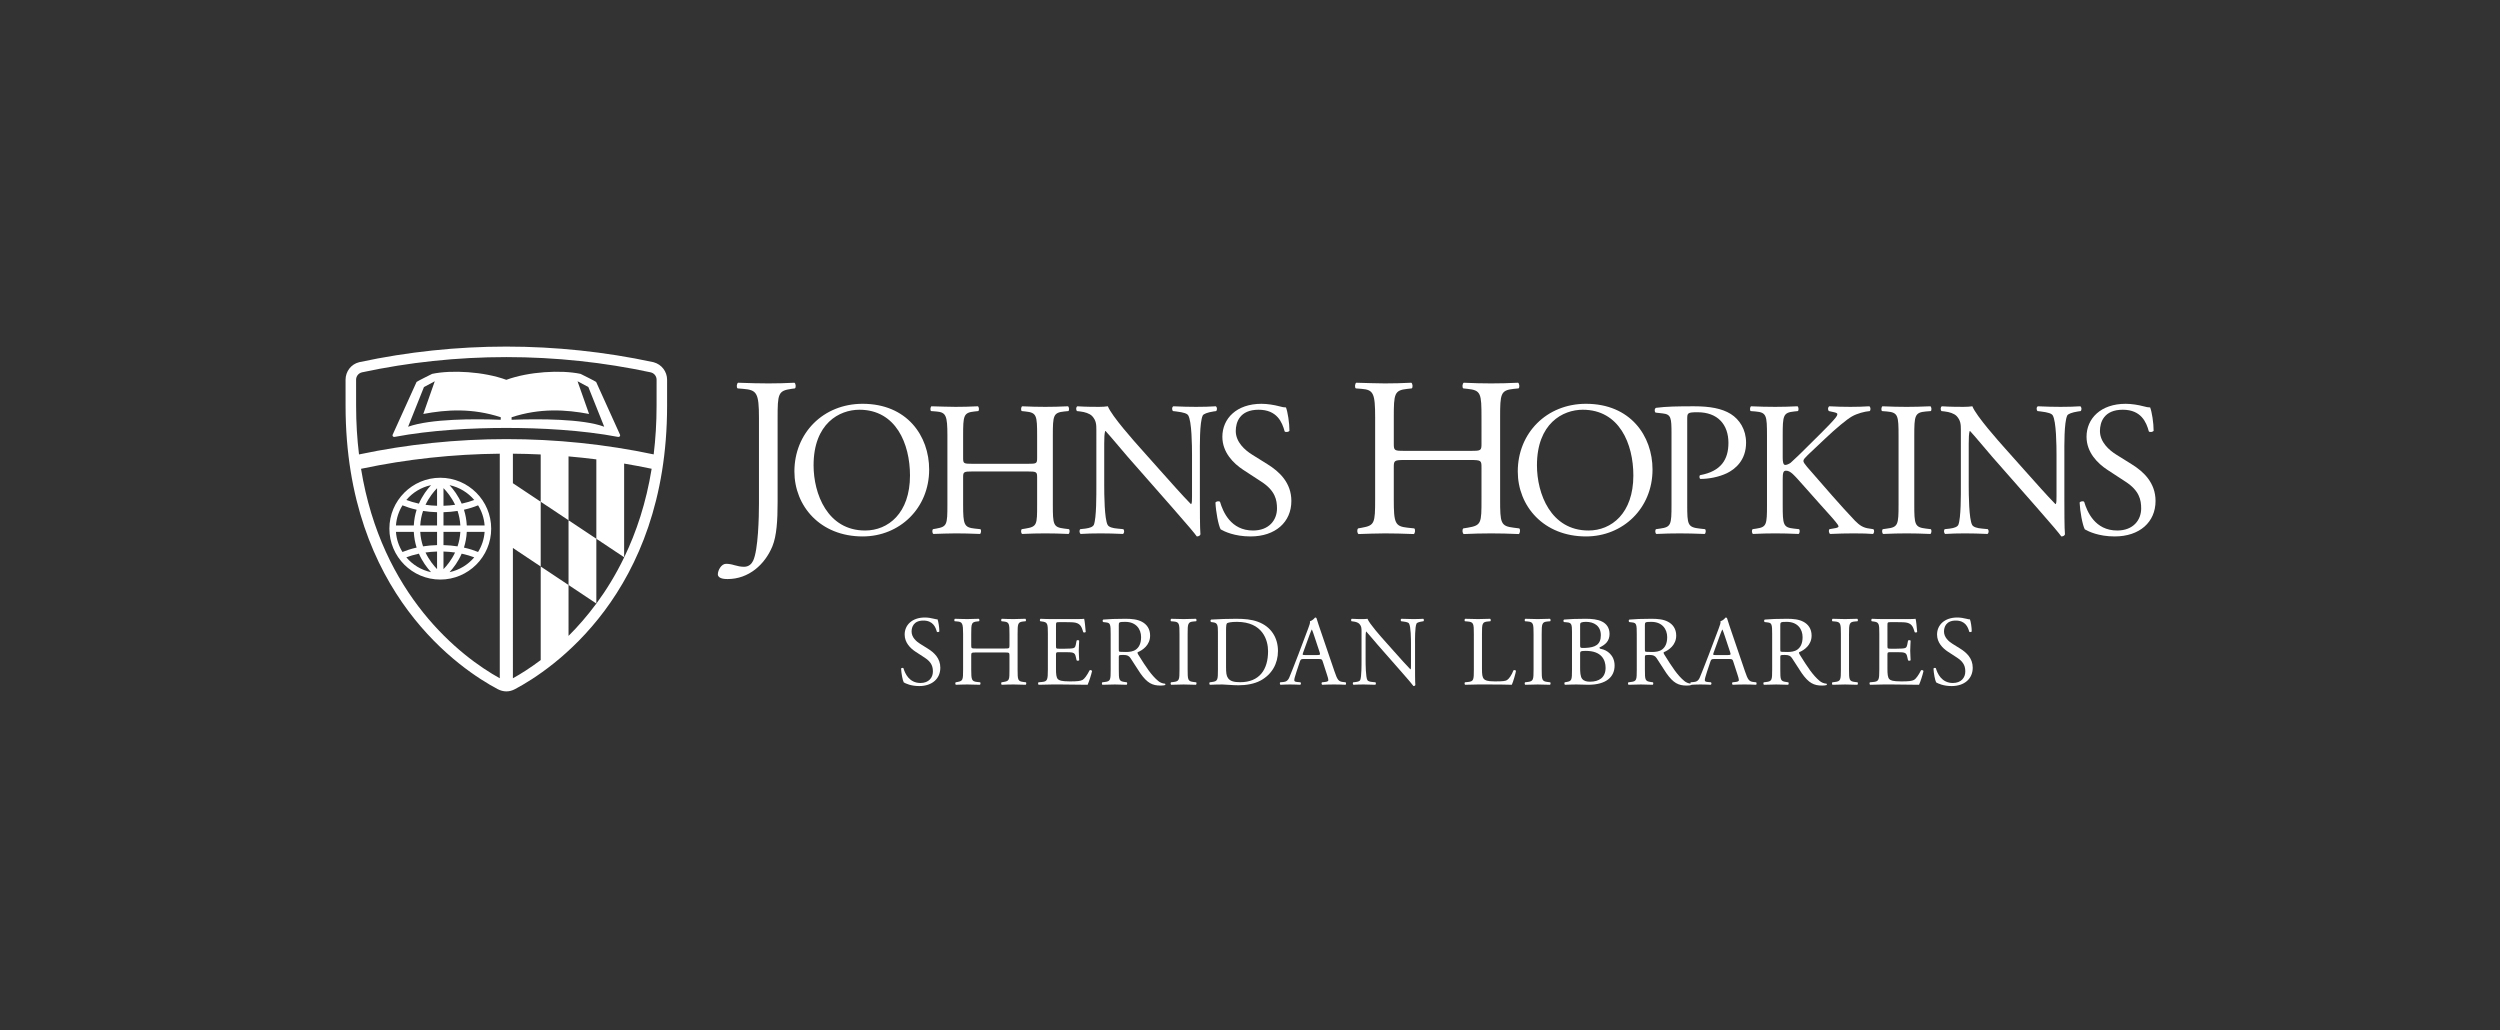 <?xml version="1.0" encoding="iso-8859-1"?>
<!-- Generator: Adobe Illustrator 25.4.1, SVG Export Plug-In . SVG Version: 6.00 Build 0)  -->
<svg version="1.1" id="Layer_1" xmlns="http://www.w3.org/2000/svg" xmlns:xlink="http://www.w3.org/1999/xlink" x="0px" y="0px"
	 viewBox="0 0 313 129" style="enable-background:new 0 0 313 129;" xml:space="preserve">
<rect x="0" y="0" width="313" height="129" fill="#333333" stroke="none"/>
<g>
	<defs>
		<rect id="SVGID_1_" x="43.266" y="43.392" width="40.255" height="43.376"/>
	</defs>
	<clipPath id="SVGID_00000065045883250438473670000018253698119100975784_">
		<use xlink:href="#SVGID_1_"  style="overflow:visible;"/>
	</clipPath>
	<path style="clip-path:url(#SVGID_00000065045883250438473670000018253698119100975784_);fill:#FFFFFF;" d="M74.636,47.82
		c-0.032-0.061-1.955-1.013-1.955-1.013c-2.445-0.513-6.474-0.288-9.283,0.745h-0.01c-2.811-1.033-6.836-1.258-9.282-0.745
		c0,0-1.924,0.952-1.953,1.013l-2.98,6.576c-0.097,0.183,0.056,0.339,0.225,0.305c4.53-0.86,9.732-1.125,13.993-1.125h0.004
		c4.26,0,9.463,0.265,13.992,1.125c0.171,0.034,0.322-0.122,0.226-0.305L74.636,47.82z M62.689,52.555
		c-3.229-0.128-8.801-0.128-11.595,0.872l1.986-4.97l1.353-0.724l-1.437,4.094c2.911-0.55,6.131-0.755,9.701,0.413L62.689,52.555z
		 M64.051,52.555V52.24c3.568-1.168,6.79-0.963,9.7-0.413l-1.444-4.094l1.355,0.724l1.986,4.97
		C72.997,52.427,67.424,52.427,64.051,52.555"/>
	<path style="clip-path:url(#SVGID_00000065045883250438473670000018253698119100975784_);fill:#FFFFFF;" d="M81.864,45.362
		l-0.02-0.008l-0.127-0.029c-5.998-1.283-12.163-1.933-18.324-1.933c-6.164,0-12.337,0.652-18.346,1.937l-0.059,0.012l-0.056,0.018
		c-0.961,0.237-1.667,1.139-1.667,2.182l0.002,3.265c0,23.548,14.571,33.101,19.037,35.468c0.357,0.19,0.728,0.287,1.096,0.287
		c0.37,0,0.737-0.097,1.091-0.29C68.945,83.91,83.52,74.354,83.52,50.806v-3.265C83.52,46.523,82.834,45.629,81.864,45.362
		 M62.572,84.919c-4.924-2.717-14.813-10.424-17.37-26.224l0.12-0.025c5.63-1.189,11.43-1.813,17.25-1.868V84.919z M78.15,69.775
		c-0.003,0.004-0.006,0.012-0.009,0.017c-1.046,2.167-2.229,4.088-3.475,5.773c-0.003,0.003-0.003,0.004-0.004,0.004
		c-1.134,1.533-2.311,2.882-3.482,4.045v-6.37l-3.484-2.318v11.715c-1.295,0.977-2.488,1.731-3.481,2.278V68.607l3.481,2.319v-8.107
		l3.484,2.316v-7.994c1.164,0.103,2.326,0.223,3.482,0.372v9.94l3.479,2.316v-11.73c1.114,0.19,2.223,0.393,3.326,0.626l0.119,0.026
		C80.896,62.957,79.67,66.628,78.15,69.775 M64.215,60.499v-3.697c1.162,0.01,2.323,0.04,3.481,0.097v5.919L64.215,60.499z
		 M82.203,50.806c0,2.145-0.13,4.169-0.363,6.084c-12.082-2.552-24.793-2.552-36.892,0.006c-0.234-1.918-0.364-3.944-0.364-6.09
		l-0.002-3.266c0-0.443,0.305-0.814,0.718-0.917l0.022-0.007c5.828-1.247,11.873-1.908,18.071-1.908
		c6.191,0,12.228,0.66,18.046,1.903l0.014,0.005c0.431,0.088,0.752,0.469,0.752,0.924L82.203,50.806z"/>
	<polygon style="clip-path:url(#SVGID_00000065045883250438473670000018253698119100975784_);fill:#FFFFFF;" points="74.662,67.453 
		71.18,65.136 71.18,73.244 74.662,75.561 	"/>
	<path style="clip-path:url(#SVGID_00000065045883250438473670000018253698119100975784_);fill:#FFFFFF;" d="M55.123,72.561
		c3.514,0,6.374-2.859,6.374-6.373c0-3.515-2.86-6.374-6.374-6.374s-6.373,2.859-6.373,6.374
		C48.75,69.702,51.609,72.561,55.123,72.561 M56.283,71.634c0.491-0.531,1.077-1.307,1.52-2.315c0.614,0.132,1.14,0.296,1.571,0.459
		C58.59,70.706,57.511,71.373,56.283,71.634 M59.856,69.107c-0.471-0.191-1.061-0.39-1.769-0.549
		c0.188-0.593,0.317-1.248,0.354-1.969h2.232C60.606,67.509,60.317,68.364,59.856,69.107 M59.856,63.268
		c0.461,0.744,0.75,1.598,0.817,2.518h-2.232c-0.037-0.719-0.166-1.377-0.354-1.968C58.798,63.657,59.385,63.459,59.856,63.268
		 M59.374,62.596c-0.431,0.164-0.957,0.328-1.571,0.461c-0.443-1.011-1.029-1.784-1.52-2.316
		C57.511,61.002,58.59,61.67,59.374,62.596 M55.524,61.113c0.434,0.446,1.01,1.15,1.455,2.088c-0.449,0.065-0.934,0.107-1.455,0.122
		V61.113z M55.524,64.128c0.635-0.018,1.226-0.074,1.763-0.159c0.182,0.545,0.309,1.151,0.349,1.817h-2.112V64.128z M55.524,66.589
		h2.112c-0.04,0.665-0.167,1.271-0.353,1.817c-0.534-0.087-1.124-0.14-1.759-0.159V66.589z M55.524,69.052
		c0.52,0.016,1.003,0.058,1.45,0.122c-0.443,0.935-1.017,1.639-1.45,2.083V69.052z M50.872,69.778
		c0.431-0.163,0.959-0.327,1.573-0.46c0.444,1.01,1.032,1.787,1.524,2.318C52.736,71.375,51.657,70.707,50.872,69.778 M54.72,71.253
		c-0.433-0.449-1.003-1.151-1.446-2.08c0.447-0.063,0.929-0.105,1.446-0.121V71.253z M54.72,68.247
		c-0.634,0.019-1.22,0.072-1.754,0.157c-0.186-0.544-0.314-1.15-0.352-1.815h2.106V68.247z M54.72,65.786h-2.106
		c0.038-0.665,0.166-1.271,0.352-1.817c0.534,0.085,1.12,0.141,1.754,0.159V65.786z M54.72,63.323
		c-0.517-0.015-0.999-0.057-1.446-0.121c0.443-0.93,1.013-1.633,1.446-2.08V63.323z M53.969,60.739
		c-0.492,0.532-1.08,1.306-1.524,2.318c-0.614-0.133-1.142-0.299-1.572-0.462C51.658,61.668,52.737,61,53.969,60.739 M50.389,63.268
		c0.472,0.191,1.061,0.389,1.774,0.55c-0.19,0.591-0.318,1.249-0.355,1.968h-2.235C49.638,64.866,49.929,64.011,50.389,63.268
		 M49.573,66.589h2.235c0.037,0.72,0.165,1.376,0.353,1.968c-0.711,0.16-1.3,0.359-1.772,0.55
		C49.928,68.364,49.638,67.509,49.573,66.589"/>
</g>
<g>
	<defs>
		<rect id="SVGID_00000045593704534737596240000012278696666423093169_" x="89.875" y="47.918" width="180" height="24.58"/>
	</defs>
	<clipPath id="SVGID_00000036253426707367789070000015064813927466657436_">
		<use xlink:href="#SVGID_00000045593704534737596240000012278696666423093169_"  style="overflow:visible;"/>
	</clipPath>
	<path style="clip-path:url(#SVGID_00000036253426707367789070000015064813927466657436_);fill:#FFFFFF;" d="M95.023,52.328
		c0-3.159-0.283-3.5-1.963-3.643l-0.71-0.056c-0.171-0.114-0.114-0.626,0.057-0.711c1.649,0.056,2.616,0.085,3.811,0.085
		c1.139,0,2.106-0.029,3.244-0.085c0.17,0.085,0.227,0.597,0.057,0.711l-0.427,0.056c-1.678,0.229-1.735,0.625-1.735,3.643v10.555
		c0,2.246-0.115,4.209-0.654,5.517c-0.94,2.278-2.959,4.098-5.606,4.098c-0.34,0-1.222-0.029-1.222-0.598
		c0-0.484,0.425-1.31,1.023-1.31c0.342,0,0.684,0.056,1.054,0.172c0.398,0.113,0.796,0.199,1.194,0.199
		c0.598,0,0.94-0.342,1.139-0.74c0.654-1.338,0.738-5.604,0.738-7.141V52.328z"/>
	<path style="clip-path:url(#SVGID_00000036253426707367789070000015064813927466657436_);fill:#FFFFFF;" d="M99.459,59.027
		c0-4.799,3.601-8.472,8.544-8.472c5.544,0,8.328,4.008,8.328,8.232c0,4.848-3.696,8.375-8.328,8.375
		C102.676,67.162,99.459,63.347,99.459,59.027 M113.931,59.531c0-3.959-1.751-8.232-6.335-8.232c-2.497,0-5.736,1.705-5.736,6.961
		c0,3.55,1.728,8.16,6.455,8.16C111.196,66.42,113.931,64.26,113.931,59.531"/>
	<path style="clip-path:url(#SVGID_00000036253426707367789070000015064813927466657436_);fill:#FFFFFF;" d="M121.783,59.027
		c-1.152,0-1.2,0.049-1.2,0.77v3.382c0,2.52,0.12,2.856,1.464,3l0.695,0.073c0.145,0.095,0.096,0.527-0.047,0.599
		c-1.297-0.049-2.112-0.072-3.049-0.072c-1.031,0-1.847,0.049-2.783,0.072c-0.144-0.072-0.191-0.457-0.049-0.599l0.408-0.073
		c1.344-0.24,1.393-0.48,1.393-3v-8.64c0-2.52-0.168-2.927-1.416-3.024l-0.625-0.048c-0.144-0.096-0.095-0.528,0.049-0.6
		c1.176,0.023,1.992,0.072,3.023,0.072c0.937,0,1.752-0.023,2.784-0.072c0.144,0.072,0.193,0.504,0.048,0.6l-0.456,0.048
		c-1.391,0.144-1.439,0.504-1.439,3.024V57.3c0,0.743,0.048,0.768,1.2,0.768h6.864c1.152,0,1.201-0.025,1.201-0.768v-2.761
		c0-2.52-0.049-2.88-1.465-3.024l-0.455-0.048c-0.145-0.096-0.098-0.528,0.047-0.6c1.103,0.049,1.92,0.072,2.904,0.072
		c0.936,0,1.752-0.023,2.832-0.072c0.142,0.072,0.191,0.504,0.049,0.6l-0.506,0.048c-1.39,0.144-1.439,0.504-1.439,3.024v8.64
		c0,2.52,0.049,2.832,1.439,3l0.576,0.073c0.144,0.095,0.096,0.527-0.049,0.599c-1.15-0.049-1.966-0.072-2.902-0.072
		c-0.984,0-1.847,0.023-2.904,0.072c-0.145-0.072-0.192-0.457-0.047-0.599l0.455-0.073c1.465-0.24,1.465-0.48,1.465-3v-3.382
		c0-0.721-0.049-0.77-1.201-0.77H121.783z"/>
	<path style="clip-path:url(#SVGID_00000036253426707367789070000015064813927466657436_);fill:#FFFFFF;" d="M150.225,62.699
		c0,0.721,0,3.576,0.07,4.199c-0.047,0.145-0.191,0.264-0.455,0.264c-0.287-0.406-0.984-1.246-3.072-3.623l-5.568-6.336
		c-0.647-0.744-2.28-2.712-2.784-3.238h-0.046c-0.098,0.287-0.122,0.838-0.122,1.558v5.233c0,1.127,0.024,4.248,0.432,4.966
		c0.145,0.266,0.625,0.409,1.225,0.457l0.744,0.073c0.144,0.191,0.119,0.48-0.049,0.599c-1.08-0.048-1.92-0.072-2.807-0.072
		c-1.009,0-1.656,0.024-2.496,0.072c-0.168-0.119-0.191-0.457-0.049-0.599l0.649-0.073c0.551-0.072,0.935-0.216,1.057-0.48
		c0.333-0.863,0.31-3.791,0.31-4.943V53.82c0-0.673-0.023-1.178-0.527-1.728c-0.336-0.336-0.912-0.505-1.489-0.577l-0.408-0.047
		c-0.144-0.144-0.144-0.503,0.049-0.601c1.008,0.072,2.279,0.072,2.711,0.072c0.385,0,0.793-0.023,1.105-0.072
		c0.479,1.225,3.311,4.393,4.104,5.281l2.328,2.615c1.654,1.848,2.83,3.192,3.959,4.344h0.049c0.096-0.119,0.096-0.504,0.096-1.008
		v-5.136c0-1.128-0.024-4.247-0.481-4.968c-0.144-0.216-0.527-0.36-1.488-0.48l-0.408-0.047c-0.168-0.144-0.143-0.529,0.048-0.601
		c1.104,0.049,1.92,0.072,2.833,0.072c1.031,0,1.654-0.023,2.47-0.072c0.194,0.121,0.194,0.457,0.049,0.601l-0.336,0.047
		c-0.767,0.12-1.248,0.313-1.344,0.504c-0.408,0.864-0.359,3.84-0.359,4.944V62.699z"/>
	<path style="clip-path:url(#SVGID_00000036253426707367789070000015064813927466657436_);fill:#FFFFFF;" d="M156.568,67.162
		c-2.018,0-3.289-0.623-3.744-0.887c-0.289-0.529-0.602-2.232-0.649-3.359c0.12-0.17,0.481-0.217,0.577-0.072
		c0.359,1.222,1.343,3.576,4.127,3.576c2.015,0,3-1.321,3-2.76c0-1.057-0.215-2.232-1.969-3.361l-2.279-1.489
		c-1.2-0.791-2.592-2.16-2.592-4.127c0-2.28,1.777-4.127,4.896-4.127c0.744,0,1.608,0.144,2.233,0.311
		c0.31,0.098,0.646,0.145,0.837,0.145c0.217,0.575,0.434,1.92,0.434,2.927c-0.096,0.145-0.48,0.216-0.601,0.073
		c-0.311-1.153-0.959-2.713-3.264-2.713c-2.352,0-2.856,1.56-2.856,2.666c0,1.39,1.153,2.398,2.041,2.951l1.92,1.199
		c1.512,0.936,3,2.328,3,4.608C161.679,65.363,159.687,67.162,156.568,67.162"/>
	<path style="clip-path:url(#SVGID_00000036253426707367789070000015064813927466657436_);fill:#FFFFFF;" d="M175.924,57.592
		c-1.365,0-1.422,0.055-1.422,0.908v4.012c0,2.986,0.141,3.385,1.734,3.557l0.827,0.086c0.17,0.113,0.113,0.625-0.059,0.708
		c-1.535-0.056-2.502-0.083-3.611-0.083c-1.225,0-2.192,0.056-3.301,0.083c-0.172-0.083-0.229-0.539-0.057-0.708l0.483-0.086
		c1.593-0.286,1.65-0.571,1.65-3.557V52.27c0-2.987-0.199-3.471-1.678-3.584l-0.74-0.057c-0.17-0.113-0.113-0.626,0.057-0.711
		c1.394,0.028,2.361,0.085,3.586,0.085c1.109,0,2.076-0.028,3.299-0.085c0.171,0.085,0.228,0.598,0.056,0.711l-0.541,0.057
		c-1.648,0.172-1.705,0.597-1.705,3.584v3.272c0,0.882,0.057,0.909,1.422,0.909h8.137c1.365,0,1.422-0.027,1.422-0.909V52.27
		c0-2.987-0.057-3.412-1.737-3.584l-0.541-0.057c-0.17-0.113-0.113-0.626,0.059-0.711c1.306,0.057,2.275,0.085,3.441,0.085
		c1.11,0,2.078-0.028,3.358-0.085c0.17,0.085,0.228,0.598,0.056,0.711l-0.597,0.057c-1.649,0.172-1.707,0.597-1.707,3.584v10.242
		c0,2.986,0.058,3.357,1.707,3.557l0.683,0.086c0.17,0.113,0.114,0.625-0.058,0.708c-1.364-0.056-2.332-0.083-3.442-0.083
		c-1.166,0-2.189,0.027-3.441,0.083c-0.172-0.083-0.229-0.539-0.059-0.708l0.541-0.086c1.737-0.286,1.737-0.571,1.737-3.557V58.5
		c0-0.853-0.057-0.908-1.422-0.908H175.924z"/>
	<path style="clip-path:url(#SVGID_00000036253426707367789070000015064813927466657436_);fill:#FFFFFF;" d="M190.025,59.027
		c0-4.799,3.602-8.472,8.543-8.472c5.545,0,8.328,4.008,8.328,8.232c0,4.848-3.695,8.375-8.328,8.375
		C193.242,67.162,190.025,63.347,190.025,59.027 M204.496,59.531c0-3.959-1.75-8.232-6.336-8.232c-2.494,0-5.734,1.705-5.734,6.961
		c0,3.55,1.728,8.16,6.455,8.16C201.762,66.42,204.496,64.26,204.496,59.531"/>
	<path style="clip-path:url(#SVGID_00000036253426707367789070000015064813927466657436_);fill:#FFFFFF;" d="M211.24,63.18
		c0,2.52,0.049,2.832,1.584,3l0.648,0.072c0.145,0.119,0.098,0.528-0.048,0.6c-1.368-0.049-2.159-0.072-3.12-0.072
		c-1.007,0-1.871,0.023-2.927,0.072c-0.145-0.072-0.192-0.457-0.047-0.6l0.504-0.072c1.39-0.191,1.439-0.48,1.439-3v-8.855
		c0-2.041-0.049-2.449-1.129-2.569l-0.863-0.097c-0.168-0.143-0.145-0.503,0.049-0.599c1.271-0.169,2.76-0.193,4.75-0.193
		c1.992,0,3.48,0.264,4.609,0.961c1.104,0.696,1.92,1.944,1.92,3.599c0,2.208-1.367,3.314-2.4,3.817
		c-1.057,0.504-2.328,0.719-3.313,0.719c-0.168-0.07-0.168-0.431-0.023-0.478c2.592-0.481,3.527-1.946,3.527-4.033
		c0-2.329-1.367-3.839-3.863-3.839c-1.272,0-1.297,0.094-1.297,0.864V63.18z"/>
	<path style="clip-path:url(#SVGID_00000036253426707367789070000015064813927466657436_);fill:#FFFFFF;" d="M221.227,54.539
		c0-2.52-0.049-2.904-1.439-3.023l-0.602-0.048c-0.143-0.097-0.094-0.529,0.049-0.601c1.176,0.049,1.943,0.072,3.023,0.072
		c0.936,0,1.752-0.023,2.785-0.072c0.143,0.072,0.192,0.504,0.047,0.601l-0.455,0.048c-1.392,0.143-1.441,0.503-1.441,3.023v2.762
		c0,0.455,0.049,0.91,0.314,0.91c0.215,0,0.502-0.143,0.67-0.264c0.336-0.287,0.961-0.912,1.225-1.152l2.592-2.567
		c0.455-0.433,1.632-1.657,1.871-1.992c0.121-0.169,0.17-0.289,0.17-0.385c0-0.095-0.096-0.167-0.409-0.239l-0.648-0.144
		c-0.168-0.169-0.145-0.48,0.047-0.601c0.84,0.049,1.801,0.072,2.64,0.072c0.84,0,1.657-0.023,2.375-0.072
		c0.17,0.121,0.194,0.457,0.049,0.601c-0.623,0.048-1.558,0.288-2.23,0.672c-0.672,0.383-2.018,1.511-3.362,2.784l-2.16,2.039
		c-0.336,0.338-0.552,0.553-0.552,0.744c0,0.17,0.144,0.361,0.457,0.744c2.279,2.615,4.127,4.776,6,6.744
		c0.576,0.576,1.013,0.889,1.828,0.985l0.463,0.072c0.17,0.119,0.121,0.527-0.049,0.6c-0.623-0.049-1.281-0.073-2.41-0.073
		c-0.983,0-1.825,0.024-2.928,0.073c-0.168-0.049-0.24-0.458-0.096-0.6l0.551-0.098c0.338-0.047,0.576-0.119,0.576-0.238
		c0-0.145-0.168-0.336-0.336-0.553c-0.457-0.576-1.08-1.224-1.992-2.256l-1.92-2.16c-1.367-1.535-1.752-2.015-2.328-2.015
		c-0.359,0-0.408,0.312-0.408,1.152v3.096c0,2.519,0.049,2.855,1.392,3l0.649,0.072c0.142,0.096,0.096,0.527-0.049,0.6
		c-1.176-0.049-1.992-0.073-2.928-0.073c-0.984,0-1.799,0.024-2.783,0.073c-0.144-0.073-0.193-0.432-0.049-0.6l0.481-0.072
		c1.271-0.192,1.32-0.481,1.32-3V54.539z"/>
	<path style="clip-path:url(#SVGID_00000036253426707367789070000015064813927466657436_);fill:#FFFFFF;" d="M237.699,54.588
		c0-2.544-0.047-2.953-1.465-3.072l-0.598-0.048c-0.144-0.097-0.097-0.528,0.047-0.601c1.2,0.049,2.016,0.073,3.024,0.073
		c0.961,0,1.777-0.024,2.976-0.073c0.145,0.073,0.192,0.504,0.049,0.601l-0.601,0.048c-1.416,0.119-1.463,0.528-1.463,3.072v8.543
		c0,2.545,0.047,2.881,1.463,3.049l0.601,0.072c0.143,0.096,0.096,0.527-0.049,0.6c-1.199-0.049-2.015-0.073-2.976-0.073
		c-1.008,0-1.733,0.024-2.932,0.073c-0.144-0.073-0.191-0.457-0.047-0.6l0.506-0.072c1.418-0.168,1.465-0.504,1.465-3.049V54.588z"
		/>
	<path style="clip-path:url(#SVGID_00000036253426707367789070000015064813927466657436_);fill:#FFFFFF;" d="M258.459,62.699
		c0,0.721,0,3.576,0.074,4.199c-0.049,0.145-0.193,0.264-0.457,0.264c-0.287-0.406-0.984-1.246-3.072-3.623l-5.568-6.336
		c-0.647-0.744-2.28-2.712-2.784-3.238h-0.047c-0.097,0.287-0.121,0.838-0.121,1.558v5.233c0,1.127,0.024,4.248,0.432,4.966
		c0.145,0.266,0.625,0.409,1.225,0.457l0.744,0.073c0.142,0.191,0.119,0.48-0.049,0.599c-1.08-0.048-1.92-0.072-2.807-0.072
		c-1.008,0-1.656,0.024-2.496,0.072c-0.168-0.119-0.193-0.457-0.049-0.599l0.649-0.073c0.551-0.072,0.935-0.216,1.056-0.48
		c0.336-0.863,0.311-3.791,0.311-4.943V53.82c0-0.673-0.023-1.178-0.527-1.728c-0.336-0.336-0.912-0.505-1.489-0.577l-0.408-0.047
		c-0.144-0.144-0.144-0.503,0.049-0.601c1.008,0.072,2.279,0.072,2.711,0.072c0.385,0,0.793-0.023,1.105-0.072
		c0.481,1.225,3.311,4.393,4.102,5.281l2.33,2.615c1.656,1.848,2.83,3.192,3.959,4.344h0.049c0.096-0.119,0.096-0.504,0.096-1.008
		v-5.136c0-1.128-0.024-4.247-0.481-4.968c-0.144-0.216-0.527-0.36-1.486-0.48l-0.408-0.047c-0.17-0.144-0.145-0.529,0.046-0.601
		c1.104,0.049,1.92,0.072,2.832,0.072c1.034,0,1.657-0.023,2.471-0.072c0.194,0.121,0.194,0.457,0.049,0.601l-0.336,0.047
		c-0.768,0.12-1.248,0.313-1.344,0.504c-0.408,0.864-0.361,3.84-0.361,4.944V62.699z"/>
	<path style="clip-path:url(#SVGID_00000036253426707367789070000015064813927466657436_);fill:#FFFFFF;" d="M264.764,67.162
		c-2.018,0-3.289-0.623-3.746-0.887c-0.287-0.529-0.6-2.232-0.649-3.359c0.122-0.17,0.483-0.217,0.577-0.072
		c0.361,1.222,1.345,3.576,4.129,3.576c2.015,0,3-1.321,3-2.76c0-1.057-0.217-2.232-1.969-3.361l-2.278-1.489
		c-1.201-0.791-2.593-2.16-2.593-4.127c0-2.28,1.775-4.127,4.896-4.127c0.744,0,1.608,0.144,2.233,0.311
		c0.312,0.098,0.646,0.145,0.837,0.145c0.217,0.575,0.434,1.92,0.434,2.927c-0.098,0.145-0.48,0.216-0.601,0.073
		c-0.311-1.153-0.959-2.713-3.262-2.713c-2.354,0-2.858,1.56-2.858,2.666c0,1.39,1.153,2.398,2.039,2.951l1.922,1.199
		c1.512,0.936,3,2.328,3,4.608C269.875,65.363,267.883,67.162,264.764,67.162"/>
</g>
<g>
	<defs>
		<rect id="SVGID_00000090999556152335518500000014943571845078788022_" width="313" height="129"/>
	</defs>
	<clipPath id="SVGID_00000053506436366117976960000016941952515622250647_">
		<use xlink:href="#SVGID_00000090999556152335518500000014943571845078788022_"  style="overflow:visible;"/>
	</clipPath>
	<path style="clip-path:url(#SVGID_00000053506436366117976960000016941952515622250647_);fill:#FFFFFF;" d="M115.087,85.895
		c-1.042,0-1.7-0.322-1.935-0.459c-0.149-0.272-0.31-1.153-0.335-1.736c0.062-0.087,0.248-0.113,0.297-0.037
		c0.187,0.632,0.695,1.847,2.134,1.847c1.042,0,1.551-0.681,1.551-1.426c0-0.545-0.111-1.154-1.018-1.737l-1.177-0.768
		c-0.621-0.411-1.34-1.118-1.34-2.134c0-1.179,0.918-2.134,2.53-2.134c0.385,0,0.831,0.074,1.153,0.161
		c0.163,0.05,0.336,0.074,0.435,0.074c0.112,0.298,0.224,0.993,0.224,1.514c-0.05,0.074-0.248,0.111-0.311,0.037
		c-0.161-0.596-0.496-1.402-1.687-1.402c-1.215,0-1.476,0.806-1.476,1.378c0,0.718,0.595,1.24,1.054,1.525l0.993,0.62
		c0.781,0.485,1.551,1.203,1.551,2.382C117.73,84.965,116.699,85.895,115.087,85.895"/>
	<path style="clip-path:url(#SVGID_00000053506436366117976960000016941952515622250647_);fill:#FFFFFF;" d="M122.217,81.689
		c-0.596,0-0.62,0.024-0.62,0.396v1.75c0,1.302,0.061,1.476,0.757,1.55l0.359,0.038c0.074,0.049,0.05,0.273-0.024,0.31
		c-0.67-0.024-1.092-0.037-1.576-0.037c-0.533,0-0.955,0.024-1.439,0.037c-0.074-0.037-0.1-0.235-0.024-0.31l0.21-0.038
		c0.695-0.124,0.72-0.248,0.72-1.55v-4.466c0-1.302-0.088-1.513-0.732-1.563l-0.322-0.025c-0.075-0.049-0.05-0.273,0.024-0.31
		c0.608,0.013,1.03,0.037,1.563,0.037c0.484,0,0.906-0.012,1.44-0.037c0.074,0.037,0.099,0.261,0.023,0.31l-0.234,0.025
		c-0.721,0.074-0.745,0.261-0.745,1.563v1.426c0,0.385,0.024,0.398,0.62,0.398h3.549c0.595,0,0.619-0.013,0.619-0.398v-1.426
		c0-1.302-0.024-1.489-0.756-1.563l-0.236-0.025c-0.074-0.049-0.049-0.273,0.025-0.31c0.57,0.025,0.992,0.037,1.501,0.037
		c0.484,0,0.905-0.012,1.464-0.037c0.074,0.037,0.1,0.261,0.024,0.31l-0.26,0.025c-0.719,0.074-0.744,0.261-0.744,1.563v4.466
		c0,1.302,0.025,1.463,0.744,1.55l0.299,0.038c0.074,0.049,0.048,0.273-0.026,0.31c-0.596-0.024-1.017-0.037-1.501-0.037
		c-0.509,0-0.956,0.013-1.501,0.037c-0.074-0.037-0.099-0.235-0.025-0.31l0.236-0.038c0.756-0.124,0.756-0.248,0.756-1.55v-1.75
		c0-0.372-0.024-0.396-0.619-0.396H122.217z"/>
	<path style="clip-path:url(#SVGID_00000053506436366117976960000016941952515622250647_);fill:#FFFFFF;" d="M131.194,79.369
		c0-1.29-0.024-1.475-0.757-1.562l-0.198-0.026c-0.075-0.049-0.05-0.272,0.024-0.309c0.534,0.024,0.956,0.037,1.464,0.037h2.333
		c0.793,0,1.526,0,1.674-0.037c0.074,0.211,0.149,1.103,0.199,1.649c-0.05,0.075-0.248,0.1-0.31,0.025
		c-0.186-0.583-0.298-1.017-0.944-1.178c-0.259-0.063-0.656-0.074-1.203-0.074h-0.892c-0.373,0-0.373,0.024-0.373,0.496v2.48
		c0,0.348,0.038,0.348,0.41,0.348h0.719c0.521,0,0.906-0.025,1.054-0.074c0.15-0.05,0.237-0.125,0.299-0.435l0.099-0.508
		c0.061-0.075,0.272-0.075,0.322,0.012c0,0.298-0.05,0.782-0.05,1.253c0,0.447,0.05,0.918,0.05,1.191
		c-0.05,0.087-0.261,0.087-0.322,0.012l-0.113-0.484c-0.048-0.223-0.135-0.409-0.383-0.471c-0.174-0.05-0.472-0.062-0.956-0.062
		h-0.719c-0.372,0-0.41,0.012-0.41,0.335v1.749c0,0.658,0.038,1.079,0.236,1.29c0.148,0.149,0.409,0.285,1.501,0.285
		c0.955,0,1.315-0.049,1.588-0.185c0.224-0.124,0.558-0.559,0.881-1.204c0.087-0.062,0.26-0.025,0.309,0.087
		c-0.086,0.434-0.396,1.389-0.557,1.724c-1.117-0.024-2.221-0.037-3.325-0.037h-1.117c-0.533,0-0.955,0.013-1.686,0.037
		c-0.074-0.037-0.1-0.235-0.026-0.309l0.411-0.038c0.707-0.062,0.768-0.248,0.768-1.55V79.369z"/>
	<path style="clip-path:url(#SVGID_00000053506436366117976960000016941952515622250647_);fill:#FFFFFF;" d="M139.055,79.382
		c0-1.179-0.037-1.39-0.545-1.452l-0.397-0.049c-0.088-0.062-0.088-0.261,0.012-0.311c0.695-0.061,1.551-0.099,2.766-0.099
		c0.769,0,1.501,0.062,2.072,0.372c0.595,0.311,1.03,0.869,1.03,1.737c0,1.179-0.931,1.824-1.551,2.072
		c-0.061,0.074,0,0.198,0.062,0.298c0.992,1.6,1.65,2.593,2.494,3.3c0.211,0.185,0.521,0.322,0.855,0.346
		c0.063,0.026,0.074,0.124,0.013,0.174c-0.112,0.037-0.31,0.063-0.546,0.063c-1.055,0-1.687-0.311-2.568-1.564
		c-0.323-0.459-0.83-1.314-1.215-1.873c-0.187-0.273-0.385-0.397-0.881-0.397c-0.559,0-0.584,0.012-0.584,0.273v1.564
		c0,1.301,0.025,1.451,0.745,1.549l0.261,0.039c0.074,0.061,0.049,0.272-0.026,0.309c-0.558-0.024-0.98-0.037-1.476-0.037
		c-0.521,0-0.967,0.013-1.551,0.037c-0.074-0.037-0.099-0.223-0.024-0.309l0.31-0.039c0.72-0.086,0.744-0.248,0.744-1.549V79.382z
		 M140.072,81.156c0,0.223,0,0.359,0.038,0.409c0.037,0.037,0.224,0.062,0.857,0.062c0.445,0,0.917-0.049,1.277-0.323
		c0.334-0.26,0.62-0.694,0.62-1.538c0-0.98-0.608-1.91-1.985-1.91c-0.769,0-0.807,0.049-0.807,0.397V81.156z"/>
	<path style="clip-path:url(#SVGID_00000053506436366117976960000016941952515622250647_);fill:#FFFFFF;" d="M147.674,79.395
		c0-1.315-0.025-1.526-0.757-1.588l-0.309-0.025c-0.075-0.049-0.051-0.273,0.024-0.31c0.62,0.025,1.042,0.037,1.563,0.037
		c0.497,0,0.918-0.012,1.538-0.037c0.075,0.037,0.099,0.261,0.025,0.31l-0.311,0.025c-0.731,0.062-0.755,0.273-0.755,1.588v4.416
		c0,1.315,0.024,1.488,0.755,1.575l0.311,0.038c0.074,0.049,0.05,0.273-0.025,0.31c-0.62-0.025-1.041-0.037-1.538-0.037
		c-0.521,0-0.943,0.012-1.563,0.037c-0.075-0.037-0.099-0.235-0.024-0.31l0.309-0.038c0.732-0.087,0.757-0.26,0.757-1.575V79.395z"
		/>
	<path style="clip-path:url(#SVGID_00000053506436366117976960000016941952515622250647_);fill:#FFFFFF;" d="M152.484,79.121
		c0-0.868-0.061-1.129-0.582-1.203l-0.273-0.037c-0.1-0.061-0.111-0.261,0.012-0.311c1.054-0.061,2.06-0.098,3.114-0.098
		c1.042,0,1.923,0.074,2.729,0.372c1.675,0.607,2.518,2.022,2.518,3.659c0,1.576-0.756,2.928-2.17,3.697
		c-0.807,0.434-1.824,0.596-2.779,0.596c-0.794,0-1.588-0.1-2.022-0.1c-0.521,0-0.969,0.013-1.551,0.038
		c-0.074-0.038-0.099-0.236-0.025-0.31l0.285-0.038c0.72-0.099,0.744-0.248,0.744-1.55V79.121z M153.502,83.55
		c0,0.658,0.037,1.055,0.248,1.352c0.273,0.385,0.744,0.509,1.525,0.509c2.408,0,3.487-1.575,3.487-3.882
		c0-1.366-0.658-3.672-3.908-3.672c-0.731,0-1.128,0.098-1.228,0.172c-0.099,0.076-0.124,0.385-0.124,0.944V83.55z"/>
	<path style="clip-path:url(#SVGID_00000053506436366117976960000016941952515622250647_);fill:#FFFFFF;" d="M165.605,82.819
		c-0.087-0.274-0.137-0.311-0.509-0.311h-1.874c-0.309,0-0.383,0.037-0.47,0.298l-0.434,1.303c-0.187,0.558-0.274,0.893-0.274,1.029
		c0,0.149,0.063,0.223,0.36,0.248l0.41,0.038c0.086,0.061,0.086,0.26-0.025,0.31c-0.323-0.025-0.707-0.025-1.29-0.038
		c-0.41,0-0.857,0.025-1.191,0.038c-0.075-0.05-0.099-0.249-0.025-0.31l0.409-0.038c0.298-0.025,0.571-0.161,0.745-0.608
		c0.223-0.57,0.57-1.377,1.092-2.766l1.265-3.35c0.173-0.446,0.248-0.681,0.211-0.881c0.297-0.087,0.508-0.309,0.645-0.47
		c0.074,0,0.16,0.024,0.185,0.111c0.162,0.546,0.36,1.116,0.546,1.662l1.701,4.987c0.359,1.067,0.52,1.253,1.053,1.315l0.335,0.038
		c0.087,0.061,0.063,0.26,0,0.31c-0.508-0.025-0.943-0.038-1.501-0.038c-0.594,0-1.067,0.025-1.426,0.038
		c-0.1-0.05-0.112-0.249-0.025-0.31l0.36-0.038c0.26-0.025,0.434-0.099,0.434-0.223c0-0.136-0.062-0.36-0.162-0.657L165.605,82.819z
		 M163.148,81.714c-0.099,0.285-0.086,0.298,0.261,0.298h1.526c0.359,0,0.385-0.05,0.273-0.385l-0.67-2.021
		c-0.099-0.298-0.211-0.633-0.285-0.783h-0.025c-0.037,0.063-0.162,0.361-0.298,0.733L163.148,81.714z"/>
	<path style="clip-path:url(#SVGID_00000053506436366117976960000016941952515622250647_);fill:#FFFFFF;" d="M177.164,83.587
		c0,0.373,0,1.849,0.037,2.172c-0.025,0.074-0.099,0.136-0.236,0.136c-0.149-0.211-0.509-0.645-1.588-1.873l-2.878-3.276
		c-0.335-0.384-1.179-1.401-1.439-1.674h-0.025c-0.05,0.149-0.062,0.434-0.062,0.806v2.705c0,0.583,0.012,2.195,0.223,2.567
		c0.075,0.137,0.323,0.211,0.633,0.236l0.384,0.038c0.075,0.099,0.062,0.248-0.024,0.309c-0.558-0.024-0.993-0.037-1.452-0.037
		c-0.52,0-0.856,0.013-1.29,0.037c-0.087-0.061-0.099-0.235-0.025-0.309l0.336-0.038c0.285-0.037,0.483-0.112,0.545-0.248
		c0.174-0.447,0.162-1.96,0.162-2.555v-3.586c0-0.347-0.013-0.607-0.274-0.892c-0.173-0.174-0.47-0.261-0.769-0.298l-0.211-0.026
		c-0.074-0.074-0.074-0.259,0.025-0.309c0.522,0.037,1.179,0.037,1.403,0.037c0.197,0,0.408-0.013,0.57-0.037
		c0.248,0.633,1.712,2.27,2.121,2.729l1.203,1.352c0.856,0.955,1.464,1.65,2.047,2.245h0.025c0.049-0.062,0.049-0.26,0.049-0.521
		v-2.655c0-0.583-0.011-2.195-0.248-2.567c-0.074-0.111-0.272-0.187-0.768-0.248l-0.211-0.026c-0.087-0.074-0.075-0.272,0.024-0.309
		c0.57,0.024,0.992,0.037,1.464,0.037c0.534,0,0.856-0.013,1.278-0.037c0.1,0.061,0.1,0.235,0.025,0.309l-0.174,0.026
		c-0.398,0.061-0.646,0.161-0.694,0.26c-0.211,0.447-0.186,1.985-0.186,2.555V83.587z"/>
	<path style="clip-path:url(#SVGID_00000053506436366117976960000016941952515622250647_);fill:#FFFFFF;" d="M184.525,79.369
		c0-1.302-0.024-1.501-0.806-1.562l-0.31-0.026c-0.074-0.049-0.05-0.272,0.024-0.309c0.696,0.024,1.117,0.037,1.613,0.037
		c0.485,0,0.907-0.013,1.526-0.037c0.074,0.037,0.099,0.26,0.025,0.309l-0.298,0.026c-0.731,0.061-0.756,0.26-0.756,1.562v4.317
		c0,0.782,0.037,1.105,0.26,1.34c0.136,0.137,0.372,0.285,1.353,0.285c1.055,0,1.314-0.049,1.514-0.161
		c0.248-0.148,0.57-0.595,0.818-1.228c0.074-0.062,0.31-0.012,0.31,0.075c0,0.136-0.347,1.401-0.521,1.736
		c-0.633-0.024-1.812-0.037-3.09-0.037h-1.141c-0.521,0-0.917,0.013-1.613,0.037c-0.074-0.037-0.098-0.235-0.024-0.309l0.372-0.038
		c0.72-0.075,0.744-0.248,0.744-1.55V79.369z"/>
	<path style="clip-path:url(#SVGID_00000053506436366117976960000016941952515622250647_);fill:#FFFFFF;" d="M192.003,79.395
		c0-1.315-0.024-1.526-0.757-1.588l-0.31-0.025c-0.075-0.049-0.049-0.273,0.025-0.31c0.62,0.025,1.042,0.037,1.562,0.037
		c0.497,0,0.918-0.012,1.54-0.037c0.074,0.037,0.099,0.261,0.024,0.31l-0.31,0.025c-0.732,0.062-0.757,0.273-0.757,1.588v4.416
		c0,1.315,0.025,1.488,0.757,1.575l0.31,0.038c0.075,0.049,0.05,0.273-0.024,0.31c-0.622-0.025-1.043-0.037-1.54-0.037
		c-0.52,0-0.942,0.012-1.562,0.037c-0.074-0.037-0.1-0.235-0.025-0.31l0.31-0.038c0.733-0.087,0.757-0.26,0.757-1.575V79.395z"/>
	<path style="clip-path:url(#SVGID_00000053506436366117976960000016941952515622250647_);fill:#FFFFFF;" d="M196.814,79.121
		c0-0.918-0.05-1.154-0.608-1.203l-0.398-0.037c-0.098-0.075-0.085-0.261,0.013-0.311c0.67-0.062,1.514-0.099,2.667-0.099
		c0.781,0,1.526,0.062,2.084,0.348c0.534,0.26,0.943,0.756,0.943,1.55c0,0.893-0.521,1.352-1.265,1.7
		c0,0.124,0.099,0.161,0.236,0.185c0.67,0.124,1.662,0.745,1.662,2.073c0,1.438-1.066,2.406-3.3,2.406
		c-0.36,0-0.967-0.037-1.489-0.037c-0.545,0-0.967,0.024-1.426,0.037c-0.074-0.037-0.099-0.235-0.025-0.31l0.224-0.038
		c0.657-0.111,0.682-0.248,0.682-1.55V79.121z M197.831,80.771c0,0.348,0.013,0.372,0.645,0.348c1.266-0.05,1.948-0.422,1.948-1.588
		c0-1.216-0.906-1.675-1.848-1.675c-0.273,0-0.459,0.025-0.571,0.074c-0.124,0.037-0.174,0.099-0.174,0.323V80.771z M197.831,83.649
		c0,0.446,0.024,1.079,0.261,1.353c0.236,0.285,0.607,0.346,0.98,0.346c1.104,0,1.947-0.496,1.947-1.736
		c0-0.981-0.496-2.121-2.468-2.121c-0.67,0-0.72,0.074-0.72,0.322V83.649z"/>
	<path style="clip-path:url(#SVGID_00000053506436366117976960000016941952515622250647_);fill:#FFFFFF;" d="M204.923,79.382
		c0-1.179-0.037-1.39-0.546-1.452l-0.397-0.049c-0.087-0.062-0.087-0.261,0.013-0.311c0.694-0.061,1.55-0.099,2.766-0.099
		c0.769,0,1.5,0.062,2.072,0.372c0.594,0.311,1.03,0.869,1.03,1.737c0,1.179-0.932,1.824-1.551,2.072
		c-0.062,0.074,0,0.198,0.062,0.298c0.992,1.6,1.649,2.593,2.493,3.3c0.211,0.185,0.521,0.322,0.856,0.346
		c0.062,0.026,0.074,0.124,0.013,0.174c-0.112,0.037-0.311,0.063-0.547,0.063c-1.054,0-1.686-0.311-2.567-1.564
		c-0.323-0.459-0.831-1.314-1.216-1.873c-0.186-0.273-0.385-0.397-0.881-0.397c-0.559,0-0.583,0.012-0.583,0.273v1.564
		c0,1.301,0.024,1.451,0.745,1.549l0.26,0.039c0.074,0.061,0.05,0.272-0.026,0.309c-0.557-0.024-0.979-0.037-1.475-0.037
		c-0.521,0-0.968,0.013-1.551,0.037c-0.074-0.037-0.099-0.223-0.024-0.309l0.31-0.039c0.719-0.086,0.744-0.248,0.744-1.549V79.382z
		 M205.94,81.156c0,0.223,0,0.359,0.038,0.409c0.037,0.037,0.223,0.062,0.856,0.062c0.446,0,0.918-0.049,1.277-0.323
		c0.335-0.26,0.621-0.694,0.621-1.538c0-0.98-0.608-1.91-1.985-1.91c-0.769,0-0.807,0.049-0.807,0.397V81.156z"/>
	<path style="clip-path:url(#SVGID_00000053506436366117976960000016941952515622250647_);fill:#FFFFFF;" d="M217.002,82.819
		c-0.086-0.274-0.136-0.311-0.508-0.311h-1.873c-0.31,0-0.385,0.037-0.471,0.298l-0.435,1.303c-0.186,0.558-0.272,0.893-0.272,1.029
		c0,0.149,0.061,0.223,0.36,0.248l0.408,0.038c0.088,0.061,0.088,0.26-0.024,0.31c-0.323-0.025-0.707-0.025-1.29-0.038
		c-0.411,0-0.856,0.025-1.192,0.038c-0.074-0.05-0.098-0.249-0.024-0.31l0.409-0.038c0.298-0.025,0.57-0.161,0.744-0.608
		c0.224-0.57,0.571-1.377,1.092-2.766l1.266-3.35c0.173-0.446,0.248-0.681,0.21-0.881c0.298-0.087,0.509-0.309,0.645-0.47
		c0.075,0,0.162,0.024,0.187,0.111c0.161,0.546,0.36,1.116,0.545,1.662l1.7,4.987c0.359,1.067,0.521,1.253,1.054,1.315l0.335,0.038
		c0.087,0.061,0.062,0.26,0,0.31c-0.509-0.025-0.942-0.038-1.501-0.038c-0.595,0-1.066,0.025-1.426,0.038
		c-0.099-0.05-0.112-0.249-0.025-0.31l0.36-0.038c0.26-0.025,0.434-0.099,0.434-0.223c0-0.136-0.062-0.36-0.161-0.657
		L217.002,82.819z M214.547,81.714c-0.1,0.285-0.088,0.298,0.26,0.298h1.525c0.361,0,0.385-0.05,0.274-0.385l-0.67-2.021
		c-0.1-0.298-0.211-0.633-0.285-0.783h-0.026c-0.037,0.063-0.16,0.361-0.297,0.733L214.547,81.714z"/>
	<path style="clip-path:url(#SVGID_00000053506436366117976960000016941952515622250647_);fill:#FFFFFF;" d="M221.874,79.382
		c0-1.179-0.037-1.39-0.545-1.452l-0.397-0.049c-0.088-0.062-0.088-0.261,0.012-0.311c0.695-0.061,1.551-0.099,2.766-0.099
		c0.769,0,1.501,0.062,2.072,0.372c0.595,0.311,1.03,0.869,1.03,1.737c0,1.179-0.931,1.824-1.551,2.072
		c-0.061,0.074,0,0.198,0.062,0.298c0.992,1.6,1.65,2.593,2.494,3.3c0.211,0.185,0.521,0.322,0.855,0.346
		c0.063,0.026,0.074,0.124,0.013,0.174c-0.112,0.037-0.31,0.063-0.546,0.063c-1.055,0-1.687-0.311-2.568-1.564
		c-0.323-0.459-0.83-1.314-1.215-1.873c-0.187-0.273-0.385-0.397-0.881-0.397c-0.559,0-0.584,0.012-0.584,0.273v1.564
		c0,1.301,0.025,1.451,0.745,1.549l0.261,0.039c0.074,0.061,0.049,0.272-0.026,0.309c-0.558-0.024-0.98-0.037-1.476-0.037
		c-0.521,0-0.967,0.013-1.551,0.037c-0.074-0.037-0.099-0.223-0.024-0.309l0.31-0.039c0.72-0.086,0.744-0.248,0.744-1.549V79.382z
		 M222.891,81.156c0,0.223,0,0.359,0.038,0.409c0.037,0.037,0.224,0.062,0.857,0.062c0.445,0,0.917-0.049,1.277-0.323
		c0.334-0.26,0.62-0.694,0.62-1.538c0-0.98-0.608-1.91-1.985-1.91c-0.769,0-0.807,0.049-0.807,0.397V81.156z"/>
	<path style="clip-path:url(#SVGID_00000053506436366117976960000016941952515622250647_);fill:#FFFFFF;" d="M230.48,79.395
		c0-1.315-0.025-1.526-0.758-1.588l-0.309-0.025c-0.075-0.049-0.05-0.273,0.024-0.31c0.621,0.025,1.043,0.037,1.564,0.037
		c0.496,0,0.917-0.012,1.538-0.037c0.074,0.037,0.099,0.261,0.025,0.31l-0.311,0.025c-0.732,0.062-0.756,0.273-0.756,1.588v4.416
		c0,1.315,0.024,1.488,0.756,1.575l0.311,0.038c0.074,0.049,0.049,0.273-0.025,0.31c-0.621-0.025-1.042-0.037-1.538-0.037
		c-0.521,0-0.943,0.012-1.564,0.037c-0.074-0.037-0.099-0.235-0.024-0.31l0.309-0.038c0.733-0.087,0.758-0.26,0.758-1.575V79.395z"
		/>
	<path style="clip-path:url(#SVGID_00000053506436366117976960000016941952515622250647_);fill:#FFFFFF;" d="M235.291,79.369
		c0-1.29-0.025-1.475-0.758-1.562l-0.197-0.026c-0.075-0.049-0.051-0.272,0.024-0.309c0.534,0.024,0.955,0.037,1.464,0.037h2.332
		c0.794,0,1.526,0,1.675-0.037c0.074,0.211,0.149,1.103,0.198,1.649c-0.049,0.075-0.248,0.1-0.31,0.025
		c-0.186-0.583-0.297-1.017-0.943-1.178c-0.26-0.063-0.657-0.074-1.203-0.074h-0.893c-0.372,0-0.372,0.024-0.372,0.496v2.48
		c0,0.348,0.038,0.348,0.409,0.348h0.719c0.521,0,0.906-0.025,1.055-0.074c0.15-0.05,0.236-0.125,0.298-0.435l0.1-0.508
		c0.061-0.075,0.272-0.075,0.322,0.012c0,0.298-0.05,0.782-0.05,1.253c0,0.447,0.05,0.918,0.05,1.191
		c-0.05,0.087-0.261,0.087-0.322,0.012l-0.113-0.484c-0.049-0.223-0.135-0.409-0.383-0.471c-0.174-0.05-0.473-0.062-0.957-0.062
		h-0.719c-0.371,0-0.409,0.012-0.409,0.335v1.749c0,0.658,0.038,1.079,0.235,1.29c0.149,0.149,0.41,0.285,1.502,0.285
		c0.955,0,1.314-0.049,1.588-0.185c0.222-0.124,0.557-0.559,0.881-1.204c0.086-0.062,0.259-0.025,0.309,0.087
		c-0.087,0.434-0.397,1.389-0.557,1.724c-1.118-0.024-2.221-0.037-3.326-0.037h-1.116c-0.533,0-0.955,0.013-1.687,0.037
		c-0.075-0.037-0.1-0.235-0.026-0.309l0.41-0.038c0.707-0.062,0.77-0.248,0.77-1.55V79.369z"/>
	<path style="clip-path:url(#SVGID_00000053506436366117976960000016941952515622250647_);fill:#FFFFFF;" d="M244.344,85.895
		c-1.043,0-1.7-0.322-1.936-0.459c-0.148-0.272-0.31-1.153-0.335-1.736c0.062-0.087,0.248-0.113,0.298-0.037
		c0.186,0.632,0.695,1.847,2.133,1.847c1.043,0,1.551-0.681,1.551-1.426c0-0.545-0.111-1.154-1.017-1.737l-1.178-0.768
		c-0.621-0.411-1.34-1.118-1.34-2.134c0-1.179,0.918-2.134,2.531-2.134c0.385,0,0.83,0.074,1.153,0.161
		c0.161,0.05,0.335,0.074,0.435,0.074c0.111,0.298,0.223,0.993,0.223,1.514c-0.049,0.074-0.248,0.111-0.311,0.037
		c-0.16-0.596-0.496-1.402-1.687-1.402c-1.215,0-1.475,0.806-1.475,1.378c0,0.718,0.595,1.24,1.054,1.525l0.993,0.62
		c0.781,0.485,1.551,1.203,1.551,2.382C246.987,84.965,245.956,85.895,244.344,85.895"/>
</g>
</svg>
